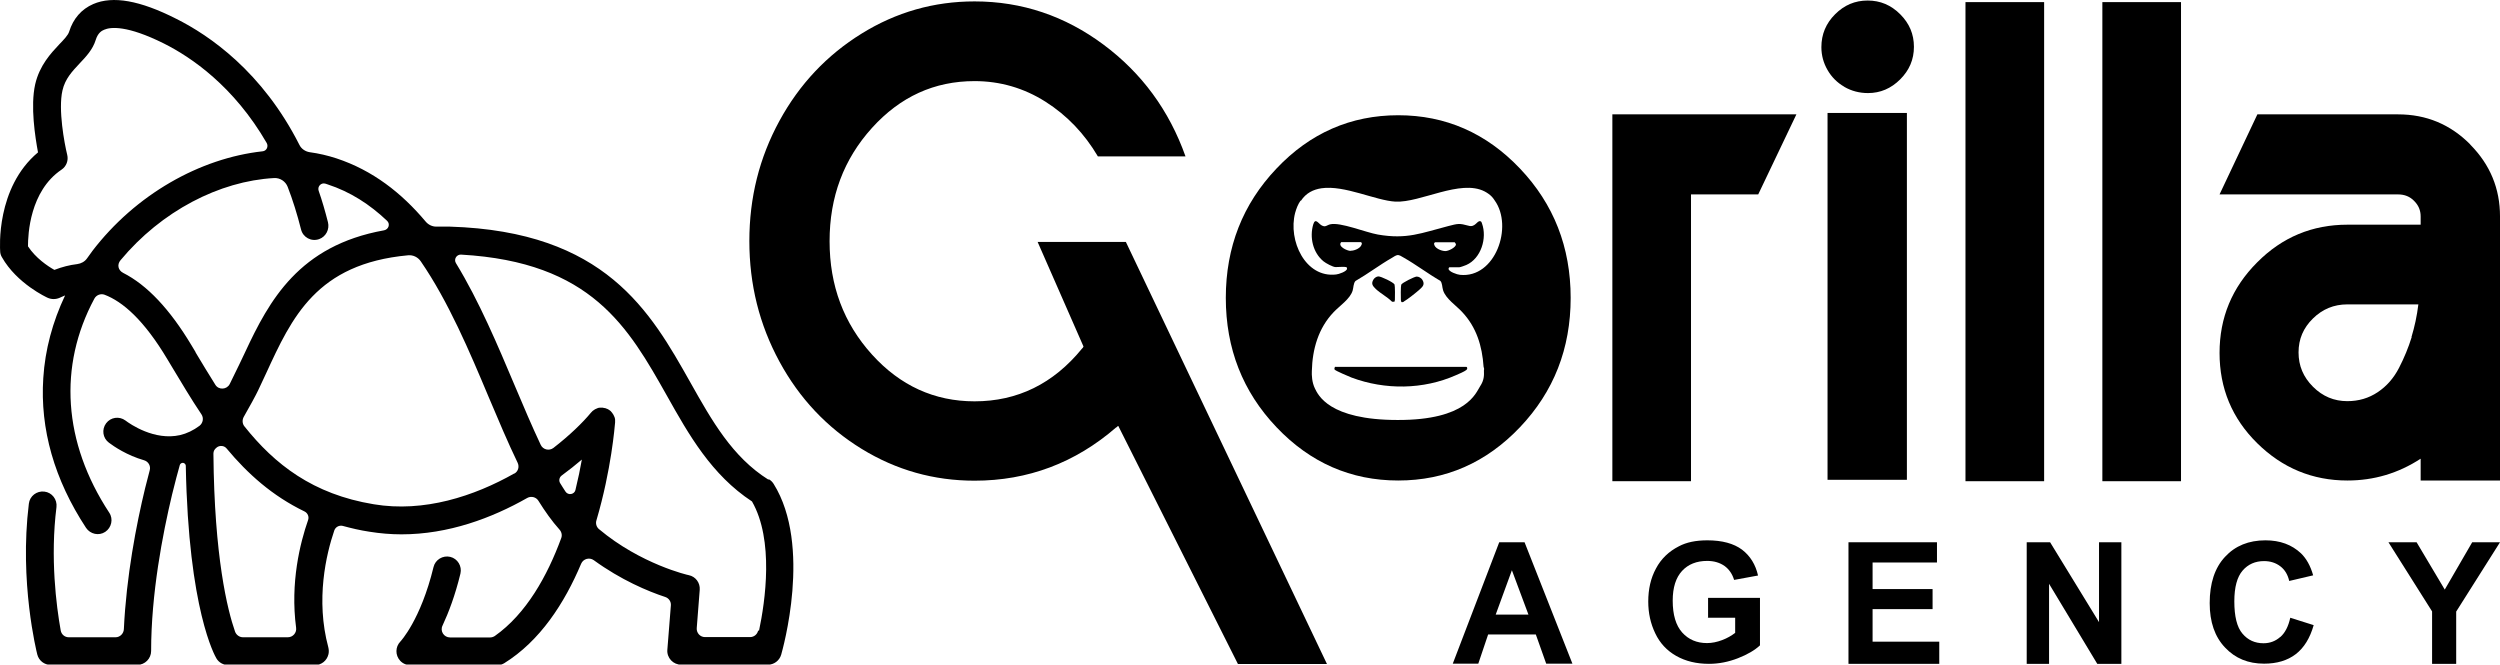 <?xml version="1.0" encoding="UTF-8"?>
<svg id="Layer_1" data-name="Layer 1" xmlns="http://www.w3.org/2000/svg" viewBox="0 0 142.09 37.77">
  <path d="M85.21,30.82l-2.64,6.9h1.45l.56-1.66h2.71l.59,1.66h1.49l-2.72-6.9h-1.45ZM85.01,34.93l.92-2.52.94,2.52h-1.85Z"/>
  <path d="M97.05,35.11h1.57v.86c-.21.16-.45.3-.74.41-.29.11-.58.17-.86.17-.58,0-1.05-.2-1.41-.6-.36-.4-.54-1.01-.54-1.81,0-.75.18-1.31.53-1.69.35-.38.83-.57,1.43-.57.39,0,.72.1.99.29.26.19.44.46.54.79l1.36-.25c-.14-.62-.44-1.11-.91-1.47-.47-.35-1.13-.53-1.97-.53-.65,0-1.19.11-1.62.34-.57.29-1.01.71-1.3,1.26-.3.55-.44,1.18-.44,1.88,0,.65.13,1.25.4,1.81.26.55.66.98,1.19,1.28.53.3,1.15.45,1.86.45.56,0,1.11-.11,1.65-.32s.96-.46,1.25-.73v-2.7h-2.95v1.14Z"/>
  <polygon points="106.43 34.62 109.84 34.62 109.84 33.48 106.43 33.48 106.43 31.97 110.09 31.97 110.09 30.82 105.06 30.82 105.06 37.73 110.22 37.73 110.22 36.47 106.43 36.47 106.43 34.62"/>
  <polygon points="119.3 35.36 116.52 30.82 115.19 30.82 115.19 37.73 116.46 37.73 116.46 33.18 119.2 37.73 120.57 37.73 120.57 30.82 119.3 30.82 119.3 35.36"/>
  <path d="M129.59,36.21c-.26.23-.58.35-.94.35-.49,0-.89-.18-1.2-.55-.31-.36-.46-.98-.46-1.83,0-.81.16-1.39.47-1.75s.72-.54,1.22-.54c.36,0,.67.1.93.3.26.2.42.48.5.83l1.36-.32c-.15-.54-.39-.96-.69-1.25-.52-.49-1.19-.74-2.02-.74-.95,0-1.72.31-2.3.94-.58.62-.87,1.5-.87,2.63,0,1.07.29,1.91.87,2.52.58.62,1.32.92,2.22.92.73,0,1.33-.18,1.8-.54s.81-.91,1.02-1.65l-1.33-.42c-.11.5-.3.86-.56,1.09Z"/>
  <polygon points="138.95 33.51 137.35 30.82 135.75 30.82 138.23 34.75 138.23 37.73 139.6 37.73 139.6 34.76 142.09 30.82 140.51 30.82 138.95 33.51"/>
  <path d="M58.97,13.74l2.61,5.95s-.01.05-.04.08l-.04.04c-1.63,2-3.67,3-6.11,3-2.28,0-4.23-.89-5.83-2.66-1.61-1.78-2.41-3.92-2.41-6.44s.8-4.66,2.41-6.44c1.61-1.78,3.55-2.66,5.83-2.66,1.45,0,2.8.39,4.03,1.17s2.22,1.82,2.98,3.11h4.98c-.93-2.62-2.49-4.74-4.67-6.36S58.09.08,55.39.08c-2.31,0-4.45.61-6.42,1.83-1.97,1.22-3.53,2.87-4.67,4.96-1.14,2.09-1.71,4.36-1.71,6.83s.57,4.75,1.71,6.85c1.14,2.1,2.7,3.75,4.67,4.96s4.11,1.81,6.42,1.81c3.03,0,5.72-1.01,8.05-3.03.02,0,.04-.01.06-.04s.03-.04.06-.04l6.8,13.53h5.06l-11.43-23.99h-5.02Z"/>
  <path d="M89.27,16.93c0-2.88-.96-5.33-2.88-7.35-1.92-2.02-4.23-3.03-6.92-3.03s-5.01,1.01-6.92,3.03c-1.92,2.02-2.88,4.47-2.88,7.35s.96,5.33,2.88,7.35c1.92,2.02,4.23,3.03,6.92,3.03s5-1.01,6.92-3.03,2.88-4.47,2.88-7.35ZM73.94,11.41c.29-.44.7-.64,1.17-.71,1.3-.19,3.08.7,4.2.76,1.42.07,3.69-1.29,5.07-.58.15.08.3.18.42.31.06.06.1.13.15.2,1.07,1.48.04,4.44-1.97,4.23-.15-.01-.66-.18-.65-.35,0-.03.03-.08.05-.08h.56c.06,0,.33-.1.4-.13.84-.37,1.19-1.53.89-2.36-.02-.06-.03-.12-.11-.13-.18-.02-.28.37-.65.26-.54-.15-.61-.12-1.16.02-1.52.39-2.34.77-4,.48-.69-.12-2.14-.72-2.71-.58-.2.05-.27.19-.5.05-.18-.11-.34-.43-.46-.05-.22.74-.02,1.61.58,2.1.13.11.54.33.69.33.13,0,.51-.03.6,0,.03,0,.05.05.05.08.02.16-.48.33-.62.34-1.75.21-2.74-1.93-2.33-3.5.07-.25.16-.49.31-.7ZM74.74,22.09c-.18-.36-.19-.78-.18-1,.03-1.25.37-2.44,1.24-3.35.34-.36.94-.75,1.08-1.23.05-.17.04-.41.16-.54.71-.41,1.38-.92,2.08-1.32.08-.05.2-.13.29-.15.13-.02.24.07.35.13.71.4,1.39.92,2.1,1.33.12.12.1.36.16.54.15.48.75.87,1.08,1.23.82.87,1.14,1.94,1.22,3.11.03.07.04.14.02.21.01.28.02.55-.22.91-.24.37-.75,1.92-4.68,1.91-3.93,0-4.53-1.44-4.71-1.8ZM76.76,14.26c-.19,0-.76-.26-.53-.5h1.12l.05.05c.02.27-.41.45-.64.44ZM81.51,13.82l.05-.05h1.12s.08.09.07.14c-.04.17-.43.36-.6.36-.23,0-.66-.17-.64-.44Z"/>
  <polygon points="91.64 27.35 96.11 27.35 96.11 11.05 99.93 11.05 102.1 6.5 91.64 6.5 91.64 27.35"/>
  <rect x="103.87" y="6.42" width="4.51" height="20.85"/>
  <path d="M104.83,4.94c.4.23.85.35,1.34.35.7,0,1.31-.26,1.83-.78.52-.52.78-1.13.78-1.85s-.26-1.33-.78-1.85c-.52-.52-1.13-.78-1.85-.78s-1.33.26-1.85.78c-.52.52-.78,1.14-.78,1.87,0,.47.12.9.35,1.3.23.4.55.72.95.95Z"/>
  <rect x="111.71" y=".12" width="4.47" height="27.23"/>
  <rect x="119.49" y=".12" width="4.47" height="27.23"/>
  <path d="M140.4,8.21c-1.13-1.14-2.5-1.71-4.1-1.71h-8l-2.15,4.55h10.15c.36,0,.67.12.91.37.25.25.37.54.37.88v.47h-4.16c-2,0-3.71.71-5.13,2.14-1.43,1.43-2.14,3.14-2.14,5.15s.71,3.72,2.14,5.13c1.43,1.41,3.14,2.12,5.13,2.12,1.5,0,2.89-.41,4.16-1.24v1.24h4.51v-15.01c0-1.58-.56-2.94-1.69-4.08ZM137.07,19.16c-.18.58-.42,1.17-.72,1.75-.3.58-.7,1.04-1.21,1.38-.51.34-1.08.51-1.73.51-.75,0-1.4-.27-1.95-.82s-.82-1.19-.82-1.95.27-1.39.82-1.93c.54-.53,1.19-.8,1.95-.8h4.04c-.08.65-.21,1.26-.39,1.85Z"/>
  <path d="M79.8,17.13c.17-.09.74-.54.9-.69.18-.16.29-.29.14-.54-.06-.1-.22-.19-.33-.18-.13.01-.82.35-.87.46-.03.08-.03.76-.02.88.02.14.06.14.18.08Z"/>
  <path d="M79.12,17.15h.13s.03-.06.03-.1c.01-.12.01-.8-.02-.88-.05-.12-.78-.47-.92-.46-.1,0-.23.09-.28.18-.15.25-.03.37.14.54.28.26.64.44.91.71Z"/>
  <path d="M75.88,20.84s-.06.11-.03.16c.05.08.83.4.97.46,1.9.71,4.07.69,5.94-.14.14-.06.47-.2.58-.29.07-.05.07-.16,0-.18h-7.45Z"/>
  <path d="M43.67,27.26c-2.05-1.29-3.21-3.35-4.43-5.52-2.27-4.03-4.83-8.59-13.68-8.86-.15,0-.5,0-.77,0-.23,0-.45-.11-.6-.29-1.37-1.63-3.01-2.91-5.07-3.59-.49-.16-1-.28-1.52-.35-.25-.04-.47-.19-.58-.41-2.11-4.17-5.12-6.23-7-7.17C7.95.02,6.41-.25,5.3.23c-.67.29-1.14.83-1.37,1.57-.06.2-.3.45-.56.72-.47.5-1.12,1.19-1.37,2.27-.28,1.25,0,3,.16,3.87C-.24,10.67,0,14.14.01,14.29c0,.11.04.23.1.33.85,1.5,2.54,2.28,2.61,2.31.21.09.45.09.66,0,.1-.05.21-.09.32-.14-.71,1.5-1.14,3.09-1.24,4.7-.19,2.9.63,5.77,2.43,8.51.24.36.73.47,1.09.23.36-.24.47-.73.23-1.09-2.63-4-2.9-8.34-.85-12.16.11-.21.36-.31.58-.23,1.03.39,2.24,1.43,3.58,3.68l.24.4c.55.91,1.09,1.83,1.69,2.72.14.21.09.49-.11.65-.35.26-.72.44-1.11.53-1.45.33-2.84-.63-3.1-.83-.35-.26-.84-.19-1.1.16-.26.35-.19.84.16,1.1.29.22,1.03.72,2,1,.24.07.39.32.32.57-.08.3-.16.64-.26,1.01-.5,2.06-1.07,5.02-1.21,8.02-.01.25-.22.46-.47.46-.7,0-2.01,0-2.66,0-.23,0-.42-.16-.46-.39-.25-1.4-.6-4.13-.24-7.01.05-.43-.25-.83-.69-.88-.43-.05-.83.25-.88.69-.55,4.45.44,8.41.48,8.57.09.35.4.59.76.59h4.92c.44,0,.79-.36.79-.79,0-3.25.65-6.63,1.19-8.89.17-.71.33-1.28.44-1.68.02-.06.07-.11.14-.12,0,0,0,0,0,0,.1-.02.2.06.2.17.15,8.21,1.67,10.82,1.74,10.94.14.24.4.38.68.38h4.92c.36,0,.68-.24.77-.62.03-.13.02-.27-.01-.39-.73-2.71-.12-5.29.34-6.64.07-.2.28-.31.48-.26.48.13.98.25,1.51.33.62.1,1.23.15,1.83.15,2.66,0,5.13-.92,7.15-2.07.22-.12.5-.05.63.16.38.61.77,1.16,1.2,1.64.12.13.16.32.1.48-.79,2.15-1.99,4.31-3.78,5.57-.08.05-.17.08-.26.08h-2.28c-.35,0-.58-.36-.43-.67.35-.75.72-1.72,1.02-2.96.1-.42-.16-.85-.58-.95-.42-.1-.85.16-.95.58-.73,3.01-1.88,4.23-1.89,4.24-.28.29-.3.77,0,1.09.16.17.38.25.61.25h4.88c.14,0,.29-.04.41-.11,2.05-1.27,3.44-3.43,4.38-5.66.12-.28.47-.38.72-.2,1.54,1.12,3.08,1.77,4.06,2.09.21.07.34.27.32.48l-.2,2.52c-.02.22.06.44.21.6.15.16.36.25.58.25h4.92c.35,0,.66-.23.76-.57.07-.25,1.77-6.19-.43-9.71-.07-.11-.16-.2-.27-.26ZM5.24,14.28c-.1.13-.2.27-.29.4-.13.19-.34.3-.56.33-.43.05-.86.16-1.3.33-.39-.22-1.07-.68-1.5-1.34,0-.67.1-3.14,1.91-4.36.27-.18.4-.52.32-.84-.16-.65-.52-2.58-.27-3.66.15-.66.55-1.08.97-1.53.37-.39.75-.79.92-1.34.12-.39.33-.52.48-.58.37-.16,1.3-.26,3.39.78,1.56.78,3.98,2.43,5.85,5.66.11.2-.01.45-.24.47-3.55.39-7.22,2.45-9.69,5.69ZM11.12,20.02l-.24-.4c-1.23-2.05-2.52-3.42-3.88-4.11-.29-.15-.36-.47-.15-.72,2.32-2.79,5.62-4.5,8.73-4.67.34-.02.65.19.77.5.29.75.54,1.55.76,2.42.11.45.58.71,1.03.55.39-.14.6-.56.5-.96-.16-.63-.33-1.22-.53-1.79-.08-.24.14-.48.39-.4.04.01.08.03.12.04,1.29.42,2.4,1.14,3.38,2.07.19.18.09.49-.17.54-4.84.87-6.53,3.99-7.9,6.93-.05.12-.52,1.09-.87,1.8-.16.33-.63.36-.82.05-.38-.6-.75-1.22-1.13-1.85ZM16.83,35.68c.04.28-.18.54-.47.54h-2.55c-.2,0-.38-.13-.45-.32-.43-1.23-1.18-4.24-1.23-10.12,0-.13.06-.25.17-.33,0,0,.01-.01.02-.02.17-.13.42-.11.56.06,1.19,1.43,2.59,2.69,4.43,3.58.18.09.27.3.2.49-.45,1.29-1.02,3.55-.68,6.12ZM29.23,26.91c-2.28,1.29-5.13,2.23-7.99,1.75-3.46-.57-5.63-2.27-7.35-4.43-.12-.15-.13-.36-.04-.53.28-.48.73-1.31.82-1.51.15-.32.3-.64.45-.96,1.47-3.2,2.87-6.24,8.07-6.72.29-.03.57.11.73.35,1.57,2.29,2.76,5.1,3.86,7.72.55,1.3,1.08,2.56,1.64,3.72.11.23.03.5-.19.62ZM32.71,27.84c-.06.27-.42.33-.57.1-.1-.16-.21-.32-.31-.49-.08-.14-.04-.32.09-.42.42-.31.8-.61,1.15-.91-.09.52-.21,1.09-.36,1.71ZM43.09,35.84c-.05.22-.24.37-.46.37h-2.56c-.28,0-.49-.24-.47-.51l.17-2.18c.03-.39-.23-.75-.62-.83-.03,0-2.73-.62-5.11-2.62-.14-.12-.2-.32-.14-.5.85-2.88,1.04-5.36,1.06-5.56,0-.02,0-.04,0-.05,0-.03,0-.06,0-.09,0-.03,0-.05-.01-.07,0-.03,0-.05-.02-.08,0-.02-.02-.05-.03-.07-.01-.02-.02-.05-.03-.07-.01-.02-.03-.04-.04-.06-.01-.02-.03-.04-.04-.06-.02-.02-.04-.04-.06-.07-.01-.01-.02-.03-.04-.04,0,0,0,0,0,0-.03-.02-.06-.04-.08-.06-.02,0-.03-.02-.05-.03-.02-.01-.05-.02-.07-.03-.02,0-.05-.02-.07-.03-.02,0-.04,0-.06-.01-.03,0-.06-.01-.1-.02,0,0,0,0,0,0-.02,0-.04,0-.06,0-.03,0-.06,0-.09,0-.03,0-.05,0-.08.01-.02,0-.05,0-.07.02-.02,0-.04.02-.07.03-.03.01-.05.02-.07.03-.02.01-.04.02-.06.04-.02.02-.05.03-.07.05-.02.02-.04.03-.05.05-.02.02-.03.03-.05.05-.47.57-1.21,1.29-2.14,2.01-.24.18-.59.1-.72-.18-.49-1.04-.97-2.17-1.46-3.33-.99-2.34-2.03-4.82-3.36-7-.13-.22.04-.49.29-.48,7.43.42,9.51,4.13,11.71,8.03,1.24,2.21,2.53,4.49,4.83,6,1.26,2.2.75,5.68.4,7.34Z"/>
</svg>